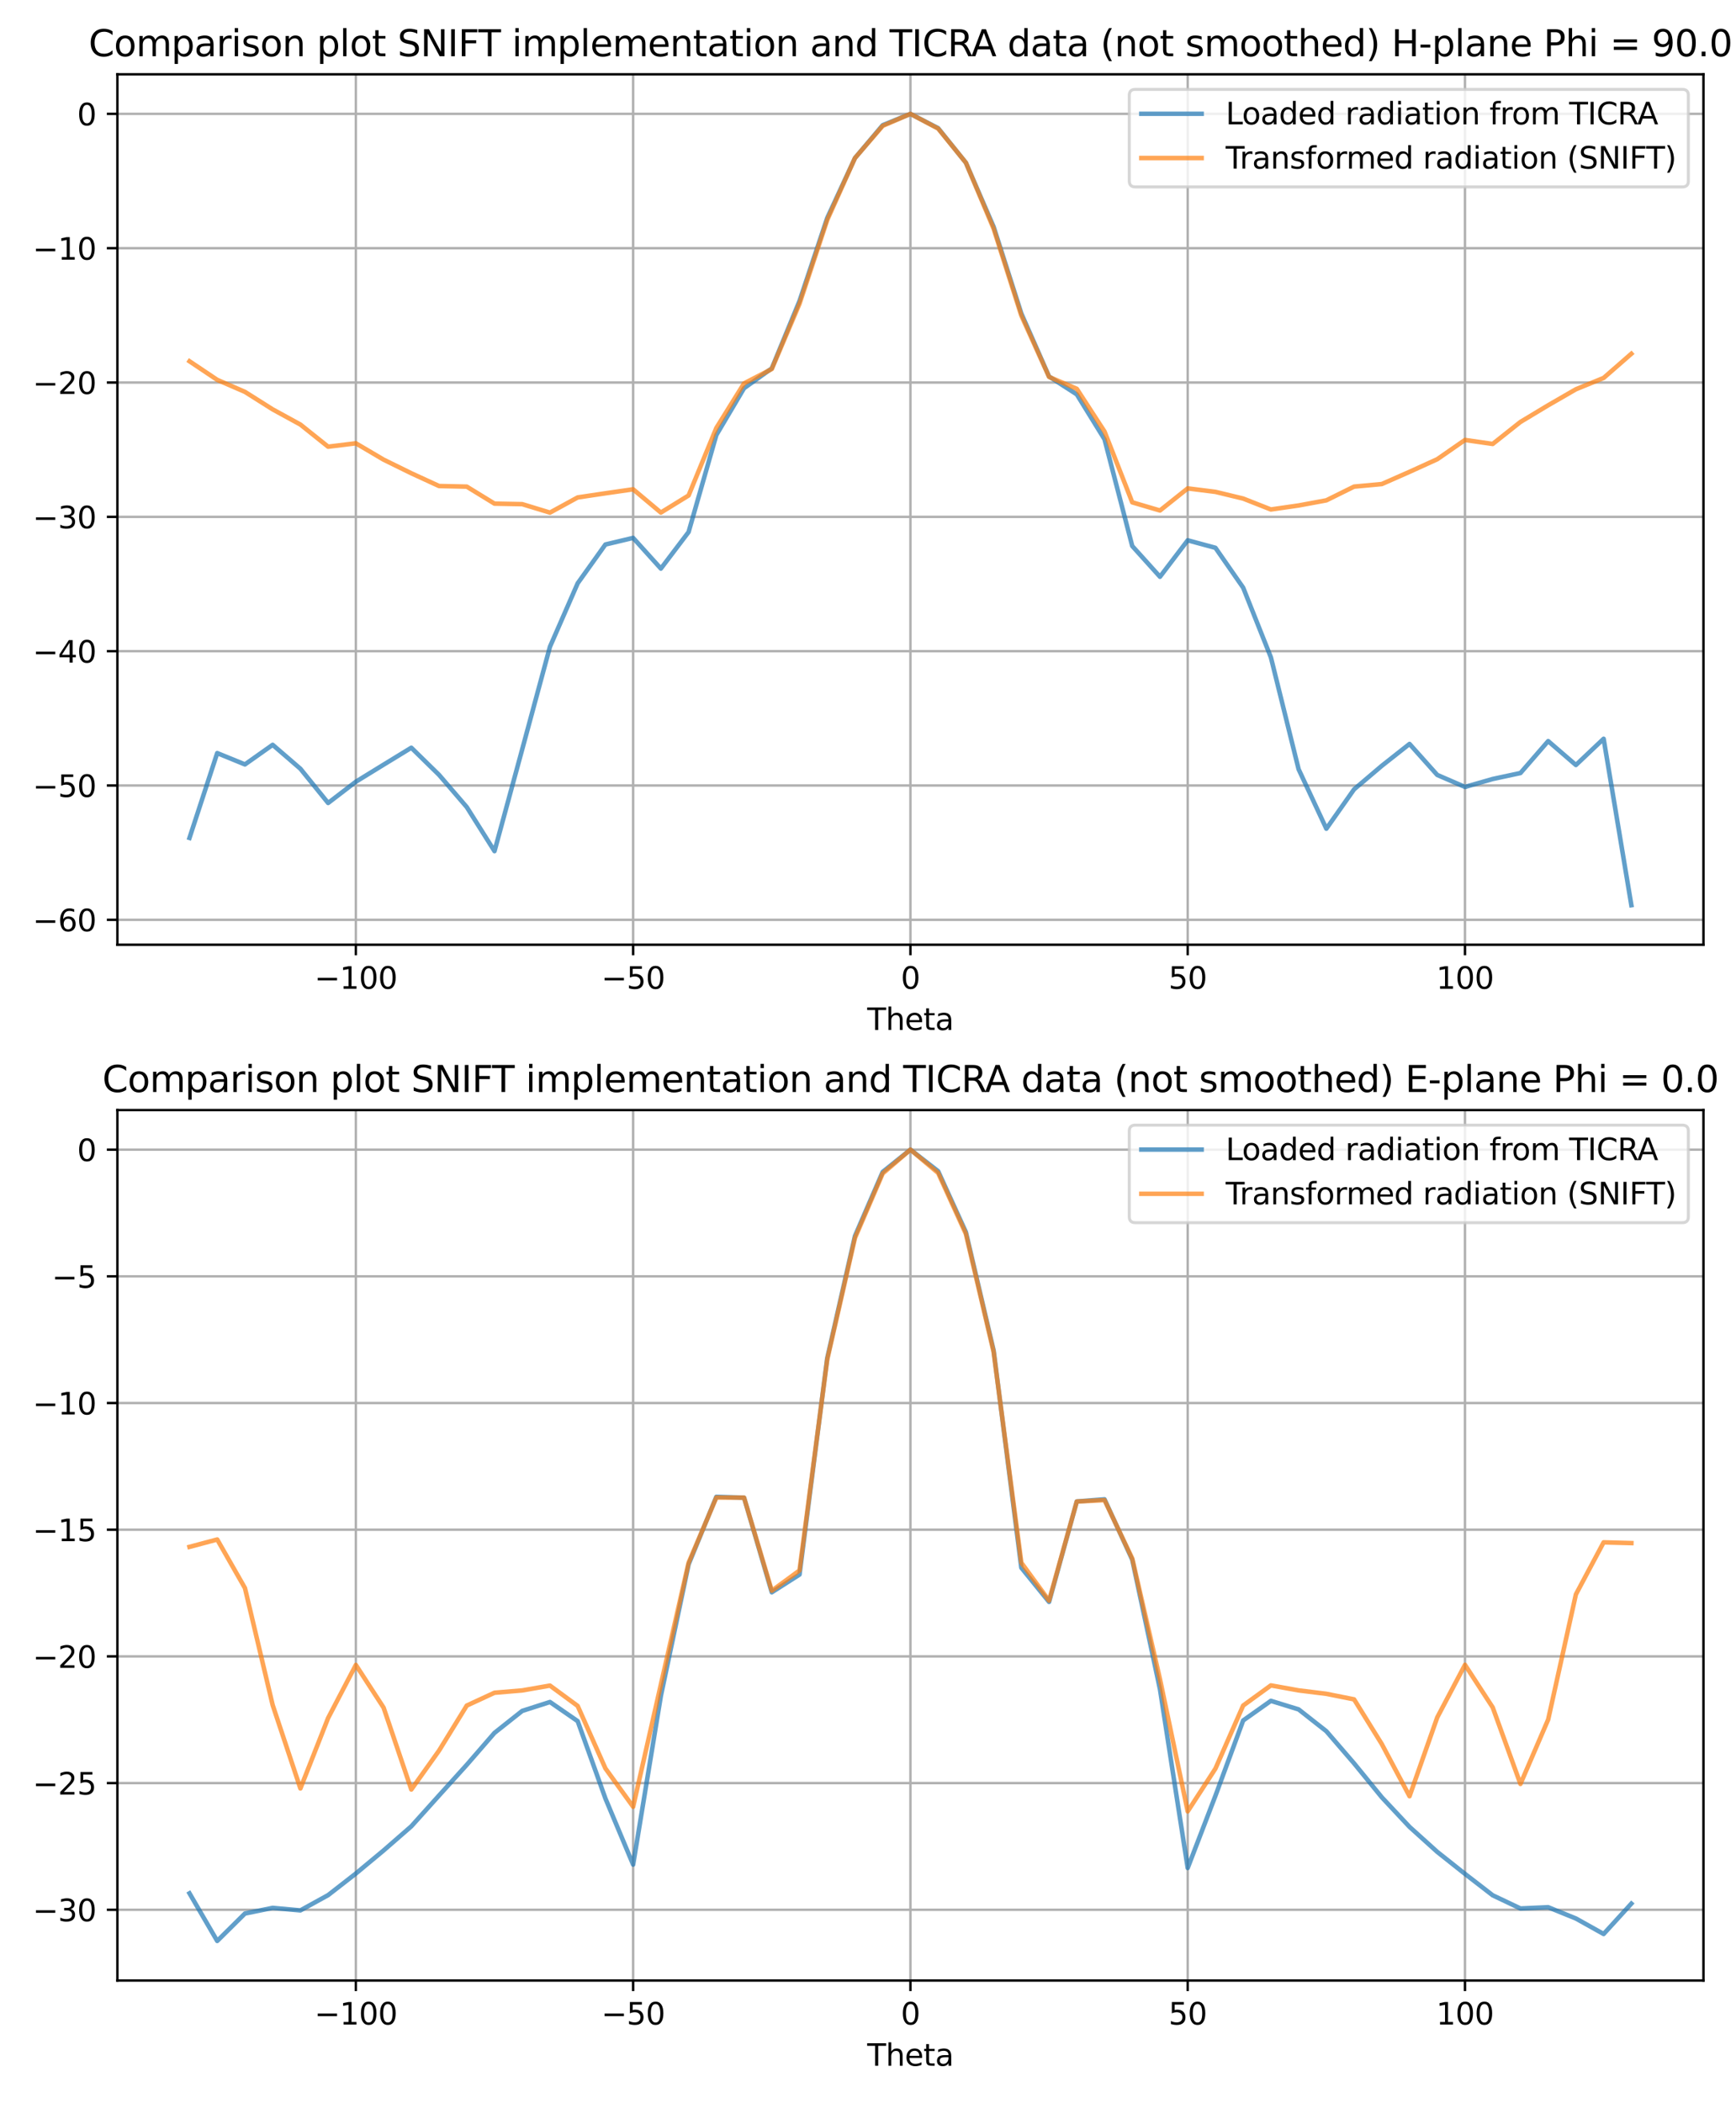 <?xml version="1.0" encoding="utf-8" standalone="no"?>
<!DOCTYPE svg PUBLIC "-//W3C//DTD SVG 1.1//EN"
  "http://www.w3.org/Graphics/SVG/1.1/DTD/svg11.dtd">
<svg xmlns:xlink="http://www.w3.org/1999/xlink" width="576pt" height="697.68pt" viewBox="0 0 576 697.68" xmlns="http://www.w3.org/2000/svg" version="1.1">
 <defs>
  <style type="text/css">*{stroke-linejoin: round; stroke-linecap: butt}</style>
 </defs>
 <g id="figure_1">
  <g id="patch_1">
   <path d="M 0 697.68 
L 576 697.68 
L 576 0 
L 0 0 
z
" style="fill: #ffffff"/>
  </g>
  <g id="axes_1">
   <g id="patch_2">
    <path d="M 38.95 313.413 
L 565.2 313.413 
L 565.2 24.651 
L 38.95 24.651 
z
" style="fill: #ffffff"/>
   </g>
   <g id="matplotlib.axis_1">
    <g id="xtick_1">
     <g id="line2d_1">
      <path d="M 118.072 313.413 
L 118.072 24.651 
" clip-path="url(#p9b472b79bd)" style="fill: none; stroke: #b0b0b0; stroke-width: 0.8; stroke-linecap: square"/>
     </g>
     <g id="line2d_2">
      <defs>
       <path id="maa23c6970f" d="M 0 0 
L 0 3.5 
" style="stroke: #000000; stroke-width: 0.8"/>
      </defs>
      <g>
       <use xlink:href="#maa23c6970f" x="118.072" y="313.413" style="stroke: #000000; stroke-width: 0.8"/>
      </g>
     </g>
     <g id="text_1">
      <!-- −100 -->
      <g transform="translate(104.338 328.012) scale(0.1 -0.1)">
       <defs>
        <path id="DejaVuSans-2212" d="M 678 2272 
L 4684 2272 
L 4684 1741 
L 678 1741 
L 678 2272 
z
" transform="scale(0.016)"/>
        <path id="DejaVuSans-31" d="M 794 531 
L 1825 531 
L 1825 4091 
L 703 3866 
L 703 4441 
L 1819 4666 
L 2450 4666 
L 2450 531 
L 3481 531 
L 3481 0 
L 794 0 
L 794 531 
z
" transform="scale(0.016)"/>
        <path id="DejaVuSans-30" d="M 2034 4250 
Q 1547 4250 1301 3770 
Q 1056 3291 1056 2328 
Q 1056 1369 1301 889 
Q 1547 409 2034 409 
Q 2525 409 2770 889 
Q 3016 1369 3016 2328 
Q 3016 3291 2770 3770 
Q 2525 4250 2034 4250 
z
M 2034 4750 
Q 2819 4750 3233 4129 
Q 3647 3509 3647 2328 
Q 3647 1150 3233 529 
Q 2819 -91 2034 -91 
Q 1250 -91 836 529 
Q 422 1150 422 2328 
Q 422 3509 836 4129 
Q 1250 4750 2034 4750 
z
" transform="scale(0.016)"/>
       </defs>
       <use xlink:href="#DejaVuSans-2212"/>
       <use xlink:href="#DejaVuSans-31" x="83.789"/>
       <use xlink:href="#DejaVuSans-30" x="147.412"/>
       <use xlink:href="#DejaVuSans-30" x="211.035"/>
      </g>
     </g>
    </g>
    <g id="xtick_2">
     <g id="line2d_3">
      <path d="M 210.073 313.413 
L 210.073 24.651 
" clip-path="url(#p9b472b79bd)" style="fill: none; stroke: #b0b0b0; stroke-width: 0.8; stroke-linecap: square"/>
     </g>
     <g id="line2d_4">
      <g>
       <use xlink:href="#maa23c6970f" x="210.073" y="313.413" style="stroke: #000000; stroke-width: 0.8"/>
      </g>
     </g>
     <g id="text_2">
      <!-- −50 -->
      <g transform="translate(199.521 328.012) scale(0.1 -0.1)">
       <defs>
        <path id="DejaVuSans-35" d="M 691 4666 
L 3169 4666 
L 3169 4134 
L 1269 4134 
L 1269 2991 
Q 1406 3038 1543 3061 
Q 1681 3084 1819 3084 
Q 2600 3084 3056 2656 
Q 3513 2228 3513 1497 
Q 3513 744 3044 326 
Q 2575 -91 1722 -91 
Q 1428 -91 1123 -41 
Q 819 9 494 109 
L 494 744 
Q 775 591 1075 516 
Q 1375 441 1709 441 
Q 2250 441 2565 725 
Q 2881 1009 2881 1497 
Q 2881 1984 2565 2268 
Q 2250 2553 1709 2553 
Q 1456 2553 1204 2497 
Q 953 2441 691 2322 
L 691 4666 
z
" transform="scale(0.016)"/>
       </defs>
       <use xlink:href="#DejaVuSans-2212"/>
       <use xlink:href="#DejaVuSans-35" x="83.789"/>
       <use xlink:href="#DejaVuSans-30" x="147.412"/>
      </g>
     </g>
    </g>
    <g id="xtick_3">
     <g id="line2d_5">
      <path d="M 302.075 313.413 
L 302.075 24.651 
" clip-path="url(#p9b472b79bd)" style="fill: none; stroke: #b0b0b0; stroke-width: 0.8; stroke-linecap: square"/>
     </g>
     <g id="line2d_6">
      <g>
       <use xlink:href="#maa23c6970f" x="302.075" y="313.413" style="stroke: #000000; stroke-width: 0.8"/>
      </g>
     </g>
     <g id="text_3">
      <!-- 0 -->
      <g transform="translate(298.894 328.012) scale(0.1 -0.1)">
       <use xlink:href="#DejaVuSans-30"/>
      </g>
     </g>
    </g>
    <g id="xtick_4">
     <g id="line2d_7">
      <path d="M 394.077 313.413 
L 394.077 24.651 
" clip-path="url(#p9b472b79bd)" style="fill: none; stroke: #b0b0b0; stroke-width: 0.8; stroke-linecap: square"/>
     </g>
     <g id="line2d_8">
      <g>
       <use xlink:href="#maa23c6970f" x="394.077" y="313.413" style="stroke: #000000; stroke-width: 0.8"/>
      </g>
     </g>
     <g id="text_4">
      <!-- 50 -->
      <g transform="translate(387.714 328.012) scale(0.1 -0.1)">
       <use xlink:href="#DejaVuSans-35"/>
       <use xlink:href="#DejaVuSans-30" x="63.623"/>
      </g>
     </g>
    </g>
    <g id="xtick_5">
     <g id="line2d_9">
      <path d="M 486.078 313.413 
L 486.078 24.651 
" clip-path="url(#p9b472b79bd)" style="fill: none; stroke: #b0b0b0; stroke-width: 0.8; stroke-linecap: square"/>
     </g>
     <g id="line2d_10">
      <g>
       <use xlink:href="#maa23c6970f" x="486.078" y="313.413" style="stroke: #000000; stroke-width: 0.8"/>
      </g>
     </g>
     <g id="text_5">
      <!-- 100 -->
      <g transform="translate(476.535 328.012) scale(0.1 -0.1)">
       <use xlink:href="#DejaVuSans-31"/>
       <use xlink:href="#DejaVuSans-30" x="63.623"/>
       <use xlink:href="#DejaVuSans-30" x="127.246"/>
      </g>
     </g>
    </g>
    <g id="text_6">
     <!-- Theta -->
     <g transform="translate(287.752 341.69) scale(0.1 -0.1)">
      <defs>
       <path id="DejaVuSans-54" d="M -19 4666 
L 3928 4666 
L 3928 4134 
L 2272 4134 
L 2272 0 
L 1638 0 
L 1638 4134 
L -19 4134 
L -19 4666 
z
" transform="scale(0.016)"/>
       <path id="DejaVuSans-68" d="M 3513 2113 
L 3513 0 
L 2938 0 
L 2938 2094 
Q 2938 2591 2744 2837 
Q 2550 3084 2163 3084 
Q 1697 3084 1428 2787 
Q 1159 2491 1159 1978 
L 1159 0 
L 581 0 
L 581 4863 
L 1159 4863 
L 1159 2956 
Q 1366 3272 1645 3428 
Q 1925 3584 2291 3584 
Q 2894 3584 3203 3211 
Q 3513 2838 3513 2113 
z
" transform="scale(0.016)"/>
       <path id="DejaVuSans-65" d="M 3597 1894 
L 3597 1613 
L 953 1613 
Q 991 1019 1311 708 
Q 1631 397 2203 397 
Q 2534 397 2845 478 
Q 3156 559 3463 722 
L 3463 178 
Q 3153 47 2828 -22 
Q 2503 -91 2169 -91 
Q 1331 -91 842 396 
Q 353 884 353 1716 
Q 353 2575 817 3079 
Q 1281 3584 2069 3584 
Q 2775 3584 3186 3129 
Q 3597 2675 3597 1894 
z
M 3022 2063 
Q 3016 2534 2758 2815 
Q 2500 3097 2075 3097 
Q 1594 3097 1305 2825 
Q 1016 2553 972 2059 
L 3022 2063 
z
" transform="scale(0.016)"/>
       <path id="DejaVuSans-74" d="M 1172 4494 
L 1172 3500 
L 2356 3500 
L 2356 3053 
L 1172 3053 
L 1172 1153 
Q 1172 725 1289 603 
Q 1406 481 1766 481 
L 2356 481 
L 2356 0 
L 1766 0 
Q 1100 0 847 248 
Q 594 497 594 1153 
L 594 3053 
L 172 3053 
L 172 3500 
L 594 3500 
L 594 4494 
L 1172 4494 
z
" transform="scale(0.016)"/>
       <path id="DejaVuSans-61" d="M 2194 1759 
Q 1497 1759 1228 1600 
Q 959 1441 959 1056 
Q 959 750 1161 570 
Q 1363 391 1709 391 
Q 2188 391 2477 730 
Q 2766 1069 2766 1631 
L 2766 1759 
L 2194 1759 
z
M 3341 1997 
L 3341 0 
L 2766 0 
L 2766 531 
Q 2569 213 2275 61 
Q 1981 -91 1556 -91 
Q 1019 -91 701 211 
Q 384 513 384 1019 
Q 384 1609 779 1909 
Q 1175 2209 1959 2209 
L 2766 2209 
L 2766 2266 
Q 2766 2663 2505 2880 
Q 2244 3097 1772 3097 
Q 1472 3097 1187 3025 
Q 903 2953 641 2809 
L 641 3341 
Q 956 3463 1253 3523 
Q 1550 3584 1831 3584 
Q 2591 3584 2966 3190 
Q 3341 2797 3341 1997 
z
" transform="scale(0.016)"/>
      </defs>
      <use xlink:href="#DejaVuSans-54"/>
      <use xlink:href="#DejaVuSans-68" x="61.084"/>
      <use xlink:href="#DejaVuSans-65" x="124.463"/>
      <use xlink:href="#DejaVuSans-74" x="185.986"/>
      <use xlink:href="#DejaVuSans-61" x="225.195"/>
     </g>
    </g>
   </g>
   <g id="matplotlib.axis_2">
    <g id="ytick_1">
     <g id="line2d_11">
      <path d="M 38.95 305.138 
L 565.2 305.138 
" clip-path="url(#p9b472b79bd)" style="fill: none; stroke: #b0b0b0; stroke-width: 0.8; stroke-linecap: square"/>
     </g>
     <g id="line2d_12">
      <defs>
       <path id="md7b8f199f2" d="M 0 0 
L -3.5 0 
" style="stroke: #000000; stroke-width: 0.8"/>
      </defs>
      <g>
       <use xlink:href="#md7b8f199f2" x="38.95" y="305.138" style="stroke: #000000; stroke-width: 0.8"/>
      </g>
     </g>
     <g id="text_7">
      <!-- −60 -->
      <g transform="translate(10.845 308.937) scale(0.1 -0.1)">
       <defs>
        <path id="DejaVuSans-36" d="M 2113 2584 
Q 1688 2584 1439 2293 
Q 1191 2003 1191 1497 
Q 1191 994 1439 701 
Q 1688 409 2113 409 
Q 2538 409 2786 701 
Q 3034 994 3034 1497 
Q 3034 2003 2786 2293 
Q 2538 2584 2113 2584 
z
M 3366 4563 
L 3366 3988 
Q 3128 4100 2886 4159 
Q 2644 4219 2406 4219 
Q 1781 4219 1451 3797 
Q 1122 3375 1075 2522 
Q 1259 2794 1537 2939 
Q 1816 3084 2150 3084 
Q 2853 3084 3261 2657 
Q 3669 2231 3669 1497 
Q 3669 778 3244 343 
Q 2819 -91 2113 -91 
Q 1303 -91 875 529 
Q 447 1150 447 2328 
Q 447 3434 972 4092 
Q 1497 4750 2381 4750 
Q 2619 4750 2861 4703 
Q 3103 4656 3366 4563 
z
" transform="scale(0.016)"/>
       </defs>
       <use xlink:href="#DejaVuSans-2212"/>
       <use xlink:href="#DejaVuSans-36" x="83.789"/>
       <use xlink:href="#DejaVuSans-30" x="147.412"/>
      </g>
     </g>
    </g>
    <g id="ytick_2">
     <g id="line2d_13">
      <path d="M 38.95 260.578 
L 565.2 260.578 
" clip-path="url(#p9b472b79bd)" style="fill: none; stroke: #b0b0b0; stroke-width: 0.8; stroke-linecap: square"/>
     </g>
     <g id="line2d_14">
      <g>
       <use xlink:href="#md7b8f199f2" x="38.95" y="260.578" style="stroke: #000000; stroke-width: 0.8"/>
      </g>
     </g>
     <g id="text_8">
      <!-- −50 -->
      <g transform="translate(10.845 264.377) scale(0.1 -0.1)">
       <use xlink:href="#DejaVuSans-2212"/>
       <use xlink:href="#DejaVuSans-35" x="83.789"/>
       <use xlink:href="#DejaVuSans-30" x="147.412"/>
      </g>
     </g>
    </g>
    <g id="ytick_3">
     <g id="line2d_15">
      <path d="M 38.95 216.018 
L 565.2 216.018 
" clip-path="url(#p9b472b79bd)" style="fill: none; stroke: #b0b0b0; stroke-width: 0.8; stroke-linecap: square"/>
     </g>
     <g id="line2d_16">
      <g>
       <use xlink:href="#md7b8f199f2" x="38.95" y="216.018" style="stroke: #000000; stroke-width: 0.8"/>
      </g>
     </g>
     <g id="text_9">
      <!-- −40 -->
      <g transform="translate(10.845 219.817) scale(0.1 -0.1)">
       <defs>
        <path id="DejaVuSans-34" d="M 2419 4116 
L 825 1625 
L 2419 1625 
L 2419 4116 
z
M 2253 4666 
L 3047 4666 
L 3047 1625 
L 3713 1625 
L 3713 1100 
L 3047 1100 
L 3047 0 
L 2419 0 
L 2419 1100 
L 313 1100 
L 313 1709 
L 2253 4666 
z
" transform="scale(0.016)"/>
       </defs>
       <use xlink:href="#DejaVuSans-2212"/>
       <use xlink:href="#DejaVuSans-34" x="83.789"/>
       <use xlink:href="#DejaVuSans-30" x="147.412"/>
      </g>
     </g>
    </g>
    <g id="ytick_4">
     <g id="line2d_17">
      <path d="M 38.95 171.458 
L 565.2 171.458 
" clip-path="url(#p9b472b79bd)" style="fill: none; stroke: #b0b0b0; stroke-width: 0.8; stroke-linecap: square"/>
     </g>
     <g id="line2d_18">
      <g>
       <use xlink:href="#md7b8f199f2" x="38.95" y="171.458" style="stroke: #000000; stroke-width: 0.8"/>
      </g>
     </g>
     <g id="text_10">
      <!-- −30 -->
      <g transform="translate(10.845 175.257) scale(0.1 -0.1)">
       <defs>
        <path id="DejaVuSans-33" d="M 2597 2516 
Q 3050 2419 3304 2112 
Q 3559 1806 3559 1356 
Q 3559 666 3084 287 
Q 2609 -91 1734 -91 
Q 1441 -91 1130 -33 
Q 819 25 488 141 
L 488 750 
Q 750 597 1062 519 
Q 1375 441 1716 441 
Q 2309 441 2620 675 
Q 2931 909 2931 1356 
Q 2931 1769 2642 2001 
Q 2353 2234 1838 2234 
L 1294 2234 
L 1294 2753 
L 1863 2753 
Q 2328 2753 2575 2939 
Q 2822 3125 2822 3475 
Q 2822 3834 2567 4026 
Q 2313 4219 1838 4219 
Q 1578 4219 1281 4162 
Q 984 4106 628 3988 
L 628 4550 
Q 988 4650 1302 4700 
Q 1616 4750 1894 4750 
Q 2613 4750 3031 4423 
Q 3450 4097 3450 3541 
Q 3450 3153 3228 2886 
Q 3006 2619 2597 2516 
z
" transform="scale(0.016)"/>
       </defs>
       <use xlink:href="#DejaVuSans-2212"/>
       <use xlink:href="#DejaVuSans-33" x="83.789"/>
       <use xlink:href="#DejaVuSans-30" x="147.412"/>
      </g>
     </g>
    </g>
    <g id="ytick_5">
     <g id="line2d_19">
      <path d="M 38.95 126.897 
L 565.2 126.897 
" clip-path="url(#p9b472b79bd)" style="fill: none; stroke: #b0b0b0; stroke-width: 0.8; stroke-linecap: square"/>
     </g>
     <g id="line2d_20">
      <g>
       <use xlink:href="#md7b8f199f2" x="38.95" y="126.897" style="stroke: #000000; stroke-width: 0.8"/>
      </g>
     </g>
     <g id="text_11">
      <!-- −20 -->
      <g transform="translate(10.845 130.697) scale(0.1 -0.1)">
       <defs>
        <path id="DejaVuSans-32" d="M 1228 531 
L 3431 531 
L 3431 0 
L 469 0 
L 469 531 
Q 828 903 1448 1529 
Q 2069 2156 2228 2338 
Q 2531 2678 2651 2914 
Q 2772 3150 2772 3378 
Q 2772 3750 2511 3984 
Q 2250 4219 1831 4219 
Q 1534 4219 1204 4116 
Q 875 4013 500 3803 
L 500 4441 
Q 881 4594 1212 4672 
Q 1544 4750 1819 4750 
Q 2544 4750 2975 4387 
Q 3406 4025 3406 3419 
Q 3406 3131 3298 2873 
Q 3191 2616 2906 2266 
Q 2828 2175 2409 1742 
Q 1991 1309 1228 531 
z
" transform="scale(0.016)"/>
       </defs>
       <use xlink:href="#DejaVuSans-2212"/>
       <use xlink:href="#DejaVuSans-32" x="83.789"/>
       <use xlink:href="#DejaVuSans-30" x="147.412"/>
      </g>
     </g>
    </g>
    <g id="ytick_6">
     <g id="line2d_21">
      <path d="M 38.95 82.337 
L 565.2 82.337 
" clip-path="url(#p9b472b79bd)" style="fill: none; stroke: #b0b0b0; stroke-width: 0.8; stroke-linecap: square"/>
     </g>
     <g id="line2d_22">
      <g>
       <use xlink:href="#md7b8f199f2" x="38.95" y="82.337" style="stroke: #000000; stroke-width: 0.8"/>
      </g>
     </g>
     <g id="text_12">
      <!-- −10 -->
      <g transform="translate(10.845 86.136) scale(0.1 -0.1)">
       <use xlink:href="#DejaVuSans-2212"/>
       <use xlink:href="#DejaVuSans-31" x="83.789"/>
       <use xlink:href="#DejaVuSans-30" x="147.412"/>
      </g>
     </g>
    </g>
    <g id="ytick_7">
     <g id="line2d_23">
      <path d="M 38.95 37.777 
L 565.2 37.777 
" clip-path="url(#p9b472b79bd)" style="fill: none; stroke: #b0b0b0; stroke-width: 0.8; stroke-linecap: square"/>
     </g>
     <g id="line2d_24">
      <g>
       <use xlink:href="#md7b8f199f2" x="38.95" y="37.777" style="stroke: #000000; stroke-width: 0.8"/>
      </g>
     </g>
     <g id="text_13">
      <!-- 0 -->
      <g transform="translate(25.587 41.576) scale(0.1 -0.1)">
       <use xlink:href="#DejaVuSans-30"/>
      </g>
     </g>
    </g>
   </g>
   <g id="line2d_25">
    <path d="M 62.87 277.981 
L 72.071 249.835 
L 81.271 253.59 
L 90.471 247.087 
L 99.671 255.023 
L 108.871 266.381 
L 118.072 259.332 
L 127.272 253.678 
L 136.472 248.054 
L 145.672 257.055 
L 154.872 267.751 
L 164.072 282.361 
L 173.273 248.557 
L 182.473 214.556 
L 191.673 193.503 
L 200.873 180.632 
L 210.073 178.445 
L 219.273 188.624 
L 228.474 176.492 
L 237.674 144.337 
L 246.874 128.78 
L 256.074 122.208 
L 265.274 99.855 
L 274.474 72.307 
L 283.675 52.423 
L 292.875 41.528 
L 302.075 37.777 
L 311.275 42.523 
L 320.475 53.976 
L 329.676 75.232 
L 338.876 104.014 
L 348.076 124.898 
L 357.276 130.835 
L 366.476 145.73 
L 375.676 181.143 
L 384.877 191.336 
L 394.077 179.245 
L 403.277 181.73 
L 412.477 194.951 
L 421.677 218.074 
L 430.877 255.186 
L 440.078 274.919 
L 449.278 261.855 
L 458.478 254.049 
L 467.678 246.797 
L 476.878 257.083 
L 486.078 261.064 
L 495.279 258.424 
L 504.479 256.45 
L 513.679 245.857 
L 522.879 253.789 
L 532.079 245.083 
L 541.28 300.288 
" clip-path="url(#p9b472b79bd)" style="fill: none; stroke: #1f77b4; stroke-opacity: 0.7; stroke-width: 1.5; stroke-linecap: square"/>
   </g>
   <g id="line2d_26">
    <path d="M 62.87 119.845 
L 72.071 126.01 
L 81.271 129.999 
L 90.471 135.807 
L 99.671 140.841 
L 108.871 148.189 
L 118.072 147.06 
L 127.272 152.484 
L 136.472 157.002 
L 145.672 161.235 
L 154.872 161.436 
L 164.072 167.077 
L 173.273 167.249 
L 182.473 170.053 
L 191.673 165.021 
L 200.873 163.648 
L 210.073 162.322 
L 219.273 170.038 
L 228.474 164.371 
L 237.674 141.981 
L 246.874 127.191 
L 256.074 122.415 
L 265.274 100.767 
L 274.474 72.977 
L 283.675 52.436 
L 292.875 41.761 
L 302.075 37.777 
L 311.275 42.661 
L 320.475 53.977 
L 329.676 75.851 
L 338.876 104.7 
L 348.076 125.046 
L 357.276 128.986 
L 366.476 143.148 
L 375.676 166.646 
L 384.877 169.355 
L 394.077 162.021 
L 403.277 163.172 
L 412.477 165.395 
L 421.677 169.016 
L 430.877 167.688 
L 440.078 165.984 
L 449.278 161.433 
L 458.478 160.581 
L 467.678 156.526 
L 476.878 152.341 
L 486.078 145.957 
L 495.279 147.276 
L 504.479 139.978 
L 513.679 134.447 
L 522.879 129.139 
L 532.079 125.38 
L 541.28 117.349 
" clip-path="url(#p9b472b79bd)" style="fill: none; stroke: #ff7f0e; stroke-opacity: 0.7; stroke-width: 1.5; stroke-linecap: square"/>
   </g>
   <g id="patch_3">
    <path d="M 38.95 313.413 
L 38.95 24.651 
" style="fill: none; stroke: #000000; stroke-width: 0.8; stroke-linejoin: miter; stroke-linecap: square"/>
   </g>
   <g id="patch_4">
    <path d="M 565.2 313.413 
L 565.2 24.651 
" style="fill: none; stroke: #000000; stroke-width: 0.8; stroke-linejoin: miter; stroke-linecap: square"/>
   </g>
   <g id="patch_5">
    <path d="M 38.95 313.413 
L 565.2 313.413 
" style="fill: none; stroke: #000000; stroke-width: 0.8; stroke-linejoin: miter; stroke-linecap: square"/>
   </g>
   <g id="patch_6">
    <path d="M 38.95 24.651 
L 565.2 24.651 
" style="fill: none; stroke: #000000; stroke-width: 0.8; stroke-linejoin: miter; stroke-linecap: square"/>
   </g>
   <g id="text_14">
    <!-- Comparison plot SNIFT implementation and TICRA data (not smoothed) H-plane Phi = 90.0 -->
    <g transform="translate(29.415 18.651) scale(0.12 -0.12)">
     <defs>
      <path id="DejaVuSans-43" d="M 4122 4306 
L 4122 3641 
Q 3803 3938 3442 4084 
Q 3081 4231 2675 4231 
Q 1875 4231 1450 3742 
Q 1025 3253 1025 2328 
Q 1025 1406 1450 917 
Q 1875 428 2675 428 
Q 3081 428 3442 575 
Q 3803 722 4122 1019 
L 4122 359 
Q 3791 134 3420 21 
Q 3050 -91 2638 -91 
Q 1578 -91 968 557 
Q 359 1206 359 2328 
Q 359 3453 968 4101 
Q 1578 4750 2638 4750 
Q 3056 4750 3426 4639 
Q 3797 4528 4122 4306 
z
" transform="scale(0.016)"/>
      <path id="DejaVuSans-6f" d="M 1959 3097 
Q 1497 3097 1228 2736 
Q 959 2375 959 1747 
Q 959 1119 1226 758 
Q 1494 397 1959 397 
Q 2419 397 2687 759 
Q 2956 1122 2956 1747 
Q 2956 2369 2687 2733 
Q 2419 3097 1959 3097 
z
M 1959 3584 
Q 2709 3584 3137 3096 
Q 3566 2609 3566 1747 
Q 3566 888 3137 398 
Q 2709 -91 1959 -91 
Q 1206 -91 779 398 
Q 353 888 353 1747 
Q 353 2609 779 3096 
Q 1206 3584 1959 3584 
z
" transform="scale(0.016)"/>
      <path id="DejaVuSans-6d" d="M 3328 2828 
Q 3544 3216 3844 3400 
Q 4144 3584 4550 3584 
Q 5097 3584 5394 3201 
Q 5691 2819 5691 2113 
L 5691 0 
L 5113 0 
L 5113 2094 
Q 5113 2597 4934 2840 
Q 4756 3084 4391 3084 
Q 3944 3084 3684 2787 
Q 3425 2491 3425 1978 
L 3425 0 
L 2847 0 
L 2847 2094 
Q 2847 2600 2669 2842 
Q 2491 3084 2119 3084 
Q 1678 3084 1418 2786 
Q 1159 2488 1159 1978 
L 1159 0 
L 581 0 
L 581 3500 
L 1159 3500 
L 1159 2956 
Q 1356 3278 1631 3431 
Q 1906 3584 2284 3584 
Q 2666 3584 2933 3390 
Q 3200 3197 3328 2828 
z
" transform="scale(0.016)"/>
      <path id="DejaVuSans-70" d="M 1159 525 
L 1159 -1331 
L 581 -1331 
L 581 3500 
L 1159 3500 
L 1159 2969 
Q 1341 3281 1617 3432 
Q 1894 3584 2278 3584 
Q 2916 3584 3314 3078 
Q 3713 2572 3713 1747 
Q 3713 922 3314 415 
Q 2916 -91 2278 -91 
Q 1894 -91 1617 61 
Q 1341 213 1159 525 
z
M 3116 1747 
Q 3116 2381 2855 2742 
Q 2594 3103 2138 3103 
Q 1681 3103 1420 2742 
Q 1159 2381 1159 1747 
Q 1159 1113 1420 752 
Q 1681 391 2138 391 
Q 2594 391 2855 752 
Q 3116 1113 3116 1747 
z
" transform="scale(0.016)"/>
      <path id="DejaVuSans-72" d="M 2631 2963 
Q 2534 3019 2420 3045 
Q 2306 3072 2169 3072 
Q 1681 3072 1420 2755 
Q 1159 2438 1159 1844 
L 1159 0 
L 581 0 
L 581 3500 
L 1159 3500 
L 1159 2956 
Q 1341 3275 1631 3429 
Q 1922 3584 2338 3584 
Q 2397 3584 2469 3576 
Q 2541 3569 2628 3553 
L 2631 2963 
z
" transform="scale(0.016)"/>
      <path id="DejaVuSans-69" d="M 603 3500 
L 1178 3500 
L 1178 0 
L 603 0 
L 603 3500 
z
M 603 4863 
L 1178 4863 
L 1178 4134 
L 603 4134 
L 603 4863 
z
" transform="scale(0.016)"/>
      <path id="DejaVuSans-73" d="M 2834 3397 
L 2834 2853 
Q 2591 2978 2328 3040 
Q 2066 3103 1784 3103 
Q 1356 3103 1142 2972 
Q 928 2841 928 2578 
Q 928 2378 1081 2264 
Q 1234 2150 1697 2047 
L 1894 2003 
Q 2506 1872 2764 1633 
Q 3022 1394 3022 966 
Q 3022 478 2636 193 
Q 2250 -91 1575 -91 
Q 1294 -91 989 -36 
Q 684 19 347 128 
L 347 722 
Q 666 556 975 473 
Q 1284 391 1588 391 
Q 1994 391 2212 530 
Q 2431 669 2431 922 
Q 2431 1156 2273 1281 
Q 2116 1406 1581 1522 
L 1381 1569 
Q 847 1681 609 1914 
Q 372 2147 372 2553 
Q 372 3047 722 3315 
Q 1072 3584 1716 3584 
Q 2034 3584 2315 3537 
Q 2597 3491 2834 3397 
z
" transform="scale(0.016)"/>
      <path id="DejaVuSans-6e" d="M 3513 2113 
L 3513 0 
L 2938 0 
L 2938 2094 
Q 2938 2591 2744 2837 
Q 2550 3084 2163 3084 
Q 1697 3084 1428 2787 
Q 1159 2491 1159 1978 
L 1159 0 
L 581 0 
L 581 3500 
L 1159 3500 
L 1159 2956 
Q 1366 3272 1645 3428 
Q 1925 3584 2291 3584 
Q 2894 3584 3203 3211 
Q 3513 2838 3513 2113 
z
" transform="scale(0.016)"/>
      <path id="DejaVuSans-20" transform="scale(0.016)"/>
      <path id="DejaVuSans-6c" d="M 603 4863 
L 1178 4863 
L 1178 0 
L 603 0 
L 603 4863 
z
" transform="scale(0.016)"/>
      <path id="DejaVuSans-53" d="M 3425 4513 
L 3425 3897 
Q 3066 4069 2747 4153 
Q 2428 4238 2131 4238 
Q 1616 4238 1336 4038 
Q 1056 3838 1056 3469 
Q 1056 3159 1242 3001 
Q 1428 2844 1947 2747 
L 2328 2669 
Q 3034 2534 3370 2195 
Q 3706 1856 3706 1288 
Q 3706 609 3251 259 
Q 2797 -91 1919 -91 
Q 1588 -91 1214 -16 
Q 841 59 441 206 
L 441 856 
Q 825 641 1194 531 
Q 1563 422 1919 422 
Q 2459 422 2753 634 
Q 3047 847 3047 1241 
Q 3047 1584 2836 1778 
Q 2625 1972 2144 2069 
L 1759 2144 
Q 1053 2284 737 2584 
Q 422 2884 422 3419 
Q 422 4038 858 4394 
Q 1294 4750 2059 4750 
Q 2388 4750 2728 4690 
Q 3069 4631 3425 4513 
z
" transform="scale(0.016)"/>
      <path id="DejaVuSans-4e" d="M 628 4666 
L 1478 4666 
L 3547 763 
L 3547 4666 
L 4159 4666 
L 4159 0 
L 3309 0 
L 1241 3903 
L 1241 0 
L 628 0 
L 628 4666 
z
" transform="scale(0.016)"/>
      <path id="DejaVuSans-49" d="M 628 4666 
L 1259 4666 
L 1259 0 
L 628 0 
L 628 4666 
z
" transform="scale(0.016)"/>
      <path id="DejaVuSans-46" d="M 628 4666 
L 3309 4666 
L 3309 4134 
L 1259 4134 
L 1259 2759 
L 3109 2759 
L 3109 2228 
L 1259 2228 
L 1259 0 
L 628 0 
L 628 4666 
z
" transform="scale(0.016)"/>
      <path id="DejaVuSans-64" d="M 2906 2969 
L 2906 4863 
L 3481 4863 
L 3481 0 
L 2906 0 
L 2906 525 
Q 2725 213 2448 61 
Q 2172 -91 1784 -91 
Q 1150 -91 751 415 
Q 353 922 353 1747 
Q 353 2572 751 3078 
Q 1150 3584 1784 3584 
Q 2172 3584 2448 3432 
Q 2725 3281 2906 2969 
z
M 947 1747 
Q 947 1113 1208 752 
Q 1469 391 1925 391 
Q 2381 391 2643 752 
Q 2906 1113 2906 1747 
Q 2906 2381 2643 2742 
Q 2381 3103 1925 3103 
Q 1469 3103 1208 2742 
Q 947 2381 947 1747 
z
" transform="scale(0.016)"/>
      <path id="DejaVuSans-52" d="M 2841 2188 
Q 3044 2119 3236 1894 
Q 3428 1669 3622 1275 
L 4263 0 
L 3584 0 
L 2988 1197 
Q 2756 1666 2539 1819 
Q 2322 1972 1947 1972 
L 1259 1972 
L 1259 0 
L 628 0 
L 628 4666 
L 2053 4666 
Q 2853 4666 3247 4331 
Q 3641 3997 3641 3322 
Q 3641 2881 3436 2590 
Q 3231 2300 2841 2188 
z
M 1259 4147 
L 1259 2491 
L 2053 2491 
Q 2509 2491 2742 2702 
Q 2975 2913 2975 3322 
Q 2975 3731 2742 3939 
Q 2509 4147 2053 4147 
L 1259 4147 
z
" transform="scale(0.016)"/>
      <path id="DejaVuSans-41" d="M 2188 4044 
L 1331 1722 
L 3047 1722 
L 2188 4044 
z
M 1831 4666 
L 2547 4666 
L 4325 0 
L 3669 0 
L 3244 1197 
L 1141 1197 
L 716 0 
L 50 0 
L 1831 4666 
z
" transform="scale(0.016)"/>
      <path id="DejaVuSans-28" d="M 1984 4856 
Q 1566 4138 1362 3434 
Q 1159 2731 1159 2009 
Q 1159 1288 1364 580 
Q 1569 -128 1984 -844 
L 1484 -844 
Q 1016 -109 783 600 
Q 550 1309 550 2009 
Q 550 2706 781 3412 
Q 1013 4119 1484 4856 
L 1984 4856 
z
" transform="scale(0.016)"/>
      <path id="DejaVuSans-29" d="M 513 4856 
L 1013 4856 
Q 1481 4119 1714 3412 
Q 1947 2706 1947 2009 
Q 1947 1309 1714 600 
Q 1481 -109 1013 -844 
L 513 -844 
Q 928 -128 1133 580 
Q 1338 1288 1338 2009 
Q 1338 2731 1133 3434 
Q 928 4138 513 4856 
z
" transform="scale(0.016)"/>
      <path id="DejaVuSans-48" d="M 628 4666 
L 1259 4666 
L 1259 2753 
L 3553 2753 
L 3553 4666 
L 4184 4666 
L 4184 0 
L 3553 0 
L 3553 2222 
L 1259 2222 
L 1259 0 
L 628 0 
L 628 4666 
z
" transform="scale(0.016)"/>
      <path id="DejaVuSans-2d" d="M 313 2009 
L 1997 2009 
L 1997 1497 
L 313 1497 
L 313 2009 
z
" transform="scale(0.016)"/>
      <path id="DejaVuSans-50" d="M 1259 4147 
L 1259 2394 
L 2053 2394 
Q 2494 2394 2734 2622 
Q 2975 2850 2975 3272 
Q 2975 3691 2734 3919 
Q 2494 4147 2053 4147 
L 1259 4147 
z
M 628 4666 
L 2053 4666 
Q 2838 4666 3239 4311 
Q 3641 3956 3641 3272 
Q 3641 2581 3239 2228 
Q 2838 1875 2053 1875 
L 1259 1875 
L 1259 0 
L 628 0 
L 628 4666 
z
" transform="scale(0.016)"/>
      <path id="DejaVuSans-3d" d="M 678 2906 
L 4684 2906 
L 4684 2381 
L 678 2381 
L 678 2906 
z
M 678 1631 
L 4684 1631 
L 4684 1100 
L 678 1100 
L 678 1631 
z
" transform="scale(0.016)"/>
      <path id="DejaVuSans-39" d="M 703 97 
L 703 672 
Q 941 559 1184 500 
Q 1428 441 1663 441 
Q 2288 441 2617 861 
Q 2947 1281 2994 2138 
Q 2813 1869 2534 1725 
Q 2256 1581 1919 1581 
Q 1219 1581 811 2004 
Q 403 2428 403 3163 
Q 403 3881 828 4315 
Q 1253 4750 1959 4750 
Q 2769 4750 3195 4129 
Q 3622 3509 3622 2328 
Q 3622 1225 3098 567 
Q 2575 -91 1691 -91 
Q 1453 -91 1209 -44 
Q 966 3 703 97 
z
M 1959 2075 
Q 2384 2075 2632 2365 
Q 2881 2656 2881 3163 
Q 2881 3666 2632 3958 
Q 2384 4250 1959 4250 
Q 1534 4250 1286 3958 
Q 1038 3666 1038 3163 
Q 1038 2656 1286 2365 
Q 1534 2075 1959 2075 
z
" transform="scale(0.016)"/>
      <path id="DejaVuSans-2e" d="M 684 794 
L 1344 794 
L 1344 0 
L 684 0 
L 684 794 
z
" transform="scale(0.016)"/>
     </defs>
     <use xlink:href="#DejaVuSans-43"/>
     <use xlink:href="#DejaVuSans-6f" x="69.824"/>
     <use xlink:href="#DejaVuSans-6d" x="131.006"/>
     <use xlink:href="#DejaVuSans-70" x="228.418"/>
     <use xlink:href="#DejaVuSans-61" x="291.895"/>
     <use xlink:href="#DejaVuSans-72" x="353.174"/>
     <use xlink:href="#DejaVuSans-69" x="394.287"/>
     <use xlink:href="#DejaVuSans-73" x="422.07"/>
     <use xlink:href="#DejaVuSans-6f" x="474.17"/>
     <use xlink:href="#DejaVuSans-6e" x="535.352"/>
     <use xlink:href="#DejaVuSans-20" x="598.73"/>
     <use xlink:href="#DejaVuSans-70" x="630.518"/>
     <use xlink:href="#DejaVuSans-6c" x="693.994"/>
     <use xlink:href="#DejaVuSans-6f" x="721.777"/>
     <use xlink:href="#DejaVuSans-74" x="782.959"/>
     <use xlink:href="#DejaVuSans-20" x="822.168"/>
     <use xlink:href="#DejaVuSans-53" x="853.955"/>
     <use xlink:href="#DejaVuSans-4e" x="917.432"/>
     <use xlink:href="#DejaVuSans-49" x="992.236"/>
     <use xlink:href="#DejaVuSans-46" x="1021.729"/>
     <use xlink:href="#DejaVuSans-54" x="1077.498"/>
     <use xlink:href="#DejaVuSans-20" x="1138.582"/>
     <use xlink:href="#DejaVuSans-69" x="1170.369"/>
     <use xlink:href="#DejaVuSans-6d" x="1198.152"/>
     <use xlink:href="#DejaVuSans-70" x="1295.564"/>
     <use xlink:href="#DejaVuSans-6c" x="1359.041"/>
     <use xlink:href="#DejaVuSans-65" x="1386.824"/>
     <use xlink:href="#DejaVuSans-6d" x="1448.348"/>
     <use xlink:href="#DejaVuSans-65" x="1545.76"/>
     <use xlink:href="#DejaVuSans-6e" x="1607.283"/>
     <use xlink:href="#DejaVuSans-74" x="1670.662"/>
     <use xlink:href="#DejaVuSans-61" x="1709.871"/>
     <use xlink:href="#DejaVuSans-74" x="1771.15"/>
     <use xlink:href="#DejaVuSans-69" x="1810.359"/>
     <use xlink:href="#DejaVuSans-6f" x="1838.143"/>
     <use xlink:href="#DejaVuSans-6e" x="1899.324"/>
     <use xlink:href="#DejaVuSans-20" x="1962.703"/>
     <use xlink:href="#DejaVuSans-61" x="1994.49"/>
     <use xlink:href="#DejaVuSans-6e" x="2055.77"/>
     <use xlink:href="#DejaVuSans-64" x="2119.148"/>
     <use xlink:href="#DejaVuSans-20" x="2182.625"/>
     <use xlink:href="#DejaVuSans-54" x="2214.412"/>
     <use xlink:href="#DejaVuSans-49" x="2275.496"/>
     <use xlink:href="#DejaVuSans-43" x="2304.988"/>
     <use xlink:href="#DejaVuSans-52" x="2374.812"/>
     <use xlink:href="#DejaVuSans-41" x="2440.295"/>
     <use xlink:href="#DejaVuSans-20" x="2508.703"/>
     <use xlink:href="#DejaVuSans-64" x="2540.49"/>
     <use xlink:href="#DejaVuSans-61" x="2603.967"/>
     <use xlink:href="#DejaVuSans-74" x="2665.246"/>
     <use xlink:href="#DejaVuSans-61" x="2704.455"/>
     <use xlink:href="#DejaVuSans-20" x="2765.734"/>
     <use xlink:href="#DejaVuSans-28" x="2797.521"/>
     <use xlink:href="#DejaVuSans-6e" x="2836.535"/>
     <use xlink:href="#DejaVuSans-6f" x="2899.914"/>
     <use xlink:href="#DejaVuSans-74" x="2961.096"/>
     <use xlink:href="#DejaVuSans-20" x="3000.305"/>
     <use xlink:href="#DejaVuSans-73" x="3032.092"/>
     <use xlink:href="#DejaVuSans-6d" x="3084.191"/>
     <use xlink:href="#DejaVuSans-6f" x="3181.604"/>
     <use xlink:href="#DejaVuSans-6f" x="3242.785"/>
     <use xlink:href="#DejaVuSans-74" x="3303.967"/>
     <use xlink:href="#DejaVuSans-68" x="3343.176"/>
     <use xlink:href="#DejaVuSans-65" x="3406.555"/>
     <use xlink:href="#DejaVuSans-64" x="3468.078"/>
     <use xlink:href="#DejaVuSans-29" x="3531.555"/>
     <use xlink:href="#DejaVuSans-20" x="3570.568"/>
     <use xlink:href="#DejaVuSans-48" x="3602.355"/>
     <use xlink:href="#DejaVuSans-2d" x="3677.551"/>
     <use xlink:href="#DejaVuSans-70" x="3713.635"/>
     <use xlink:href="#DejaVuSans-6c" x="3777.111"/>
     <use xlink:href="#DejaVuSans-61" x="3804.895"/>
     <use xlink:href="#DejaVuSans-6e" x="3866.174"/>
     <use xlink:href="#DejaVuSans-65" x="3929.553"/>
     <use xlink:href="#DejaVuSans-20" x="3991.076"/>
     <use xlink:href="#DejaVuSans-50" x="4022.863"/>
     <use xlink:href="#DejaVuSans-68" x="4083.166"/>
     <use xlink:href="#DejaVuSans-69" x="4146.545"/>
     <use xlink:href="#DejaVuSans-20" x="4174.328"/>
     <use xlink:href="#DejaVuSans-3d" x="4206.115"/>
     <use xlink:href="#DejaVuSans-20" x="4289.904"/>
     <use xlink:href="#DejaVuSans-39" x="4321.691"/>
     <use xlink:href="#DejaVuSans-30" x="4385.314"/>
     <use xlink:href="#DejaVuSans-2e" x="4448.938"/>
     <use xlink:href="#DejaVuSans-30" x="4480.725"/>
    </g>
   </g>
   <g id="legend_1">
    <g id="patch_7">
     <path d="M 376.692 62.008 
L 558.2 62.008 
Q 560.2 62.008 560.2 60.008 
L 560.2 31.651 
Q 560.2 29.651 558.2 29.651 
L 376.692 29.651 
Q 374.692 29.651 374.692 31.651 
L 374.692 60.008 
Q 374.692 62.008 376.692 62.008 
z
" style="fill: #ffffff; opacity: 0.8; stroke: #cccccc; stroke-linejoin: miter"/>
    </g>
    <g id="line2d_27">
     <path d="M 378.692 37.75 
L 388.692 37.75 
L 398.692 37.75 
" style="fill: none; stroke: #1f77b4; stroke-opacity: 0.7; stroke-width: 1.5; stroke-linecap: square"/>
    </g>
    <g id="text_15">
     <!-- Loaded radiation from TICRA -->
     <g transform="translate(406.692 41.25) scale(0.1 -0.1)">
      <defs>
       <path id="DejaVuSans-4c" d="M 628 4666 
L 1259 4666 
L 1259 531 
L 3531 531 
L 3531 0 
L 628 0 
L 628 4666 
z
" transform="scale(0.016)"/>
       <path id="DejaVuSans-66" d="M 2375 4863 
L 2375 4384 
L 1825 4384 
Q 1516 4384 1395 4259 
Q 1275 4134 1275 3809 
L 1275 3500 
L 2222 3500 
L 2222 3053 
L 1275 3053 
L 1275 0 
L 697 0 
L 697 3053 
L 147 3053 
L 147 3500 
L 697 3500 
L 697 3744 
Q 697 4328 969 4595 
Q 1241 4863 1831 4863 
L 2375 4863 
z
" transform="scale(0.016)"/>
      </defs>
      <use xlink:href="#DejaVuSans-4c"/>
      <use xlink:href="#DejaVuSans-6f" x="53.963"/>
      <use xlink:href="#DejaVuSans-61" x="115.145"/>
      <use xlink:href="#DejaVuSans-64" x="176.424"/>
      <use xlink:href="#DejaVuSans-65" x="239.9"/>
      <use xlink:href="#DejaVuSans-64" x="301.424"/>
      <use xlink:href="#DejaVuSans-20" x="364.9"/>
      <use xlink:href="#DejaVuSans-72" x="396.688"/>
      <use xlink:href="#DejaVuSans-61" x="437.801"/>
      <use xlink:href="#DejaVuSans-64" x="499.08"/>
      <use xlink:href="#DejaVuSans-69" x="562.557"/>
      <use xlink:href="#DejaVuSans-61" x="590.34"/>
      <use xlink:href="#DejaVuSans-74" x="651.619"/>
      <use xlink:href="#DejaVuSans-69" x="690.828"/>
      <use xlink:href="#DejaVuSans-6f" x="718.611"/>
      <use xlink:href="#DejaVuSans-6e" x="779.793"/>
      <use xlink:href="#DejaVuSans-20" x="843.172"/>
      <use xlink:href="#DejaVuSans-66" x="874.959"/>
      <use xlink:href="#DejaVuSans-72" x="910.164"/>
      <use xlink:href="#DejaVuSans-6f" x="949.027"/>
      <use xlink:href="#DejaVuSans-6d" x="1010.209"/>
      <use xlink:href="#DejaVuSans-20" x="1107.621"/>
      <use xlink:href="#DejaVuSans-54" x="1139.408"/>
      <use xlink:href="#DejaVuSans-49" x="1200.492"/>
      <use xlink:href="#DejaVuSans-43" x="1229.984"/>
      <use xlink:href="#DejaVuSans-52" x="1299.809"/>
      <use xlink:href="#DejaVuSans-41" x="1365.291"/>
     </g>
    </g>
    <g id="line2d_28">
     <path d="M 378.692 52.428 
L 388.692 52.428 
L 398.692 52.428 
" style="fill: none; stroke: #ff7f0e; stroke-opacity: 0.7; stroke-width: 1.5; stroke-linecap: square"/>
    </g>
    <g id="text_16">
     <!-- Transformed radiation (SNIFT) -->
     <g transform="translate(406.692 55.928) scale(0.1 -0.1)">
      <use xlink:href="#DejaVuSans-54"/>
      <use xlink:href="#DejaVuSans-72" x="46.334"/>
      <use xlink:href="#DejaVuSans-61" x="87.447"/>
      <use xlink:href="#DejaVuSans-6e" x="148.727"/>
      <use xlink:href="#DejaVuSans-73" x="212.105"/>
      <use xlink:href="#DejaVuSans-66" x="264.205"/>
      <use xlink:href="#DejaVuSans-6f" x="299.41"/>
      <use xlink:href="#DejaVuSans-72" x="360.592"/>
      <use xlink:href="#DejaVuSans-6d" x="399.955"/>
      <use xlink:href="#DejaVuSans-65" x="497.367"/>
      <use xlink:href="#DejaVuSans-64" x="558.891"/>
      <use xlink:href="#DejaVuSans-20" x="622.367"/>
      <use xlink:href="#DejaVuSans-72" x="654.154"/>
      <use xlink:href="#DejaVuSans-61" x="695.268"/>
      <use xlink:href="#DejaVuSans-64" x="756.547"/>
      <use xlink:href="#DejaVuSans-69" x="820.023"/>
      <use xlink:href="#DejaVuSans-61" x="847.807"/>
      <use xlink:href="#DejaVuSans-74" x="909.086"/>
      <use xlink:href="#DejaVuSans-69" x="948.295"/>
      <use xlink:href="#DejaVuSans-6f" x="976.078"/>
      <use xlink:href="#DejaVuSans-6e" x="1037.26"/>
      <use xlink:href="#DejaVuSans-20" x="1100.639"/>
      <use xlink:href="#DejaVuSans-28" x="1132.426"/>
      <use xlink:href="#DejaVuSans-53" x="1171.439"/>
      <use xlink:href="#DejaVuSans-4e" x="1234.916"/>
      <use xlink:href="#DejaVuSans-49" x="1309.721"/>
      <use xlink:href="#DejaVuSans-46" x="1339.213"/>
      <use xlink:href="#DejaVuSans-54" x="1394.982"/>
      <use xlink:href="#DejaVuSans-29" x="1456.066"/>
     </g>
    </g>
   </g>
  </g>
  <g id="axes_2">
   <g id="patch_8">
    <path d="M 38.95 657.021 
L 565.2 657.021 
L 565.2 368.259 
L 38.95 368.259 
z
" style="fill: #ffffff"/>
   </g>
   <g id="matplotlib.axis_3">
    <g id="xtick_6">
     <g id="line2d_29">
      <path d="M 118.072 657.021 
L 118.072 368.259 
" clip-path="url(#pb49b74ac3d)" style="fill: none; stroke: #b0b0b0; stroke-width: 0.8; stroke-linecap: square"/>
     </g>
     <g id="line2d_30">
      <g>
       <use xlink:href="#maa23c6970f" x="118.072" y="657.021" style="stroke: #000000; stroke-width: 0.8"/>
      </g>
     </g>
     <g id="text_17">
      <!-- −100 -->
      <g transform="translate(104.338 671.619) scale(0.1 -0.1)">
       <use xlink:href="#DejaVuSans-2212"/>
       <use xlink:href="#DejaVuSans-31" x="83.789"/>
       <use xlink:href="#DejaVuSans-30" x="147.412"/>
       <use xlink:href="#DejaVuSans-30" x="211.035"/>
      </g>
     </g>
    </g>
    <g id="xtick_7">
     <g id="line2d_31">
      <path d="M 210.073 657.021 
L 210.073 368.259 
" clip-path="url(#pb49b74ac3d)" style="fill: none; stroke: #b0b0b0; stroke-width: 0.8; stroke-linecap: square"/>
     </g>
     <g id="line2d_32">
      <g>
       <use xlink:href="#maa23c6970f" x="210.073" y="657.021" style="stroke: #000000; stroke-width: 0.8"/>
      </g>
     </g>
     <g id="text_18">
      <!-- −50 -->
      <g transform="translate(199.521 671.619) scale(0.1 -0.1)">
       <use xlink:href="#DejaVuSans-2212"/>
       <use xlink:href="#DejaVuSans-35" x="83.789"/>
       <use xlink:href="#DejaVuSans-30" x="147.412"/>
      </g>
     </g>
    </g>
    <g id="xtick_8">
     <g id="line2d_33">
      <path d="M 302.075 657.021 
L 302.075 368.259 
" clip-path="url(#pb49b74ac3d)" style="fill: none; stroke: #b0b0b0; stroke-width: 0.8; stroke-linecap: square"/>
     </g>
     <g id="line2d_34">
      <g>
       <use xlink:href="#maa23c6970f" x="302.075" y="657.021" style="stroke: #000000; stroke-width: 0.8"/>
      </g>
     </g>
     <g id="text_19">
      <!-- 0 -->
      <g transform="translate(298.894 671.619) scale(0.1 -0.1)">
       <use xlink:href="#DejaVuSans-30"/>
      </g>
     </g>
    </g>
    <g id="xtick_9">
     <g id="line2d_35">
      <path d="M 394.077 657.021 
L 394.077 368.259 
" clip-path="url(#pb49b74ac3d)" style="fill: none; stroke: #b0b0b0; stroke-width: 0.8; stroke-linecap: square"/>
     </g>
     <g id="line2d_36">
      <g>
       <use xlink:href="#maa23c6970f" x="394.077" y="657.021" style="stroke: #000000; stroke-width: 0.8"/>
      </g>
     </g>
     <g id="text_20">
      <!-- 50 -->
      <g transform="translate(387.714 671.619) scale(0.1 -0.1)">
       <use xlink:href="#DejaVuSans-35"/>
       <use xlink:href="#DejaVuSans-30" x="63.623"/>
      </g>
     </g>
    </g>
    <g id="xtick_10">
     <g id="line2d_37">
      <path d="M 486.078 657.021 
L 486.078 368.259 
" clip-path="url(#pb49b74ac3d)" style="fill: none; stroke: #b0b0b0; stroke-width: 0.8; stroke-linecap: square"/>
     </g>
     <g id="line2d_38">
      <g>
       <use xlink:href="#maa23c6970f" x="486.078" y="657.021" style="stroke: #000000; stroke-width: 0.8"/>
      </g>
     </g>
     <g id="text_21">
      <!-- 100 -->
      <g transform="translate(476.535 671.619) scale(0.1 -0.1)">
       <use xlink:href="#DejaVuSans-31"/>
       <use xlink:href="#DejaVuSans-30" x="63.623"/>
       <use xlink:href="#DejaVuSans-30" x="127.246"/>
      </g>
     </g>
    </g>
    <g id="text_22">
     <!-- Theta -->
     <g transform="translate(287.752 685.297) scale(0.1 -0.1)">
      <use xlink:href="#DejaVuSans-54"/>
      <use xlink:href="#DejaVuSans-68" x="61.084"/>
      <use xlink:href="#DejaVuSans-65" x="124.463"/>
      <use xlink:href="#DejaVuSans-74" x="185.986"/>
      <use xlink:href="#DejaVuSans-61" x="225.195"/>
     </g>
    </g>
   </g>
   <g id="matplotlib.axis_4">
    <g id="ytick_8">
     <g id="line2d_39">
      <path d="M 38.95 633.548 
L 565.2 633.548 
" clip-path="url(#pb49b74ac3d)" style="fill: none; stroke: #b0b0b0; stroke-width: 0.8; stroke-linecap: square"/>
     </g>
     <g id="line2d_40">
      <g>
       <use xlink:href="#md7b8f199f2" x="38.95" y="633.548" style="stroke: #000000; stroke-width: 0.8"/>
      </g>
     </g>
     <g id="text_23">
      <!-- −30 -->
      <g transform="translate(10.845 637.348) scale(0.1 -0.1)">
       <use xlink:href="#DejaVuSans-2212"/>
       <use xlink:href="#DejaVuSans-33" x="83.789"/>
       <use xlink:href="#DejaVuSans-30" x="147.412"/>
      </g>
     </g>
    </g>
    <g id="ytick_9">
     <g id="line2d_41">
      <path d="M 38.95 591.521 
L 565.2 591.521 
" clip-path="url(#pb49b74ac3d)" style="fill: none; stroke: #b0b0b0; stroke-width: 0.8; stroke-linecap: square"/>
     </g>
     <g id="line2d_42">
      <g>
       <use xlink:href="#md7b8f199f2" x="38.95" y="591.521" style="stroke: #000000; stroke-width: 0.8"/>
      </g>
     </g>
     <g id="text_24">
      <!-- −25 -->
      <g transform="translate(10.845 595.32) scale(0.1 -0.1)">
       <use xlink:href="#DejaVuSans-2212"/>
       <use xlink:href="#DejaVuSans-32" x="83.789"/>
       <use xlink:href="#DejaVuSans-35" x="147.412"/>
      </g>
     </g>
    </g>
    <g id="ytick_10">
     <g id="line2d_43">
      <path d="M 38.95 549.494 
L 565.2 549.494 
" clip-path="url(#pb49b74ac3d)" style="fill: none; stroke: #b0b0b0; stroke-width: 0.8; stroke-linecap: square"/>
     </g>
     <g id="line2d_44">
      <g>
       <use xlink:href="#md7b8f199f2" x="38.95" y="549.494" style="stroke: #000000; stroke-width: 0.8"/>
      </g>
     </g>
     <g id="text_25">
      <!-- −20 -->
      <g transform="translate(10.845 553.293) scale(0.1 -0.1)">
       <use xlink:href="#DejaVuSans-2212"/>
       <use xlink:href="#DejaVuSans-32" x="83.789"/>
       <use xlink:href="#DejaVuSans-30" x="147.412"/>
      </g>
     </g>
    </g>
    <g id="ytick_11">
     <g id="line2d_45">
      <path d="M 38.95 507.466 
L 565.2 507.466 
" clip-path="url(#pb49b74ac3d)" style="fill: none; stroke: #b0b0b0; stroke-width: 0.8; stroke-linecap: square"/>
     </g>
     <g id="line2d_46">
      <g>
       <use xlink:href="#md7b8f199f2" x="38.95" y="507.466" style="stroke: #000000; stroke-width: 0.8"/>
      </g>
     </g>
     <g id="text_26">
      <!-- −15 -->
      <g transform="translate(10.845 511.266) scale(0.1 -0.1)">
       <use xlink:href="#DejaVuSans-2212"/>
       <use xlink:href="#DejaVuSans-31" x="83.789"/>
       <use xlink:href="#DejaVuSans-35" x="147.412"/>
      </g>
     </g>
    </g>
    <g id="ytick_12">
     <g id="line2d_47">
      <path d="M 38.95 465.439 
L 565.2 465.439 
" clip-path="url(#pb49b74ac3d)" style="fill: none; stroke: #b0b0b0; stroke-width: 0.8; stroke-linecap: square"/>
     </g>
     <g id="line2d_48">
      <g>
       <use xlink:href="#md7b8f199f2" x="38.95" y="465.439" style="stroke: #000000; stroke-width: 0.8"/>
      </g>
     </g>
     <g id="text_27">
      <!-- −10 -->
      <g transform="translate(10.845 469.238) scale(0.1 -0.1)">
       <use xlink:href="#DejaVuSans-2212"/>
       <use xlink:href="#DejaVuSans-31" x="83.789"/>
       <use xlink:href="#DejaVuSans-30" x="147.412"/>
      </g>
     </g>
    </g>
    <g id="ytick_13">
     <g id="line2d_49">
      <path d="M 38.95 423.412 
L 565.2 423.412 
" clip-path="url(#pb49b74ac3d)" style="fill: none; stroke: #b0b0b0; stroke-width: 0.8; stroke-linecap: square"/>
     </g>
     <g id="line2d_50">
      <g>
       <use xlink:href="#md7b8f199f2" x="38.95" y="423.412" style="stroke: #000000; stroke-width: 0.8"/>
      </g>
     </g>
     <g id="text_28">
      <!-- −5 -->
      <g transform="translate(17.208 427.211) scale(0.1 -0.1)">
       <use xlink:href="#DejaVuSans-2212"/>
       <use xlink:href="#DejaVuSans-35" x="83.789"/>
      </g>
     </g>
    </g>
    <g id="ytick_14">
     <g id="line2d_51">
      <path d="M 38.95 381.384 
L 565.2 381.384 
" clip-path="url(#pb49b74ac3d)" style="fill: none; stroke: #b0b0b0; stroke-width: 0.8; stroke-linecap: square"/>
     </g>
     <g id="line2d_52">
      <g>
       <use xlink:href="#md7b8f199f2" x="38.95" y="381.384" style="stroke: #000000; stroke-width: 0.8"/>
      </g>
     </g>
     <g id="text_29">
      <!-- 0 -->
      <g transform="translate(25.587 385.184) scale(0.1 -0.1)">
       <use xlink:href="#DejaVuSans-30"/>
      </g>
     </g>
    </g>
   </g>
   <g id="line2d_53">
    <path d="M 62.87 628.092 
L 72.071 643.895 
L 81.271 634.796 
L 90.471 632.924 
L 99.671 633.759 
L 108.871 628.689 
L 118.072 621.528 
L 127.272 613.875 
L 136.472 605.861 
L 145.672 595.634 
L 154.872 585.462 
L 164.072 574.864 
L 173.273 567.577 
L 182.473 564.626 
L 191.673 570.98 
L 200.873 596.623 
L 210.073 618.561 
L 219.273 562.596 
L 228.474 518.958 
L 237.674 496.551 
L 246.874 496.842 
L 256.074 528.228 
L 265.274 522.348 
L 274.474 450.558 
L 283.675 410.039 
L 292.875 388.765 
L 302.075 381.384 
L 311.275 388.541 
L 320.475 408.743 
L 329.676 447.988 
L 338.876 520.083 
L 348.076 531.426 
L 357.276 498.103 
L 366.476 497.379 
L 375.676 517.417 
L 384.877 560.383 
L 394.077 619.679 
L 403.277 595.728 
L 412.477 570.754 
L 421.677 564.241 
L 430.877 567.081 
L 440.078 574.317 
L 449.278 584.978 
L 458.478 596.236 
L 467.678 606.052 
L 476.878 614.345 
L 486.078 621.644 
L 495.279 628.752 
L 504.479 633.119 
L 513.679 632.705 
L 522.879 636.447 
L 532.079 641.584 
L 541.28 631.512 
" clip-path="url(#pb49b74ac3d)" style="fill: none; stroke: #1f77b4; stroke-opacity: 0.7; stroke-width: 1.5; stroke-linecap: square"/>
   </g>
   <g id="line2d_54">
    <path d="M 62.87 513.164 
L 72.071 510.711 
L 81.271 526.82 
L 90.471 565.643 
L 99.671 593.305 
L 108.871 569.926 
L 118.072 552.329 
L 127.272 566.49 
L 136.472 593.661 
L 145.672 580.749 
L 154.872 565.808 
L 164.072 561.553 
L 173.273 560.783 
L 182.473 559.178 
L 191.673 565.931 
L 200.873 586.651 
L 210.073 599.38 
L 219.273 558.844 
L 228.474 518.426 
L 237.674 496.801 
L 246.874 496.838 
L 256.074 527.714 
L 265.274 520.981 
L 274.474 451.013 
L 283.675 410.686 
L 292.875 389.293 
L 302.075 381.384 
L 311.275 389.133 
L 320.475 409.344 
L 329.676 448.467 
L 338.876 518.413 
L 348.076 530.994 
L 357.276 498.114 
L 366.476 497.653 
L 375.676 517.024 
L 384.877 557.087 
L 394.077 600.901 
L 403.277 586.716 
L 412.477 565.799 
L 421.677 559.117 
L 430.877 560.773 
L 440.078 561.911 
L 449.278 563.749 
L 458.478 578.584 
L 467.678 595.882 
L 476.878 569.73 
L 486.078 552.287 
L 495.279 566.424 
L 504.479 591.812 
L 513.679 570.445 
L 522.879 528.919 
L 532.079 511.661 
L 541.28 511.909 
" clip-path="url(#pb49b74ac3d)" style="fill: none; stroke: #ff7f0e; stroke-opacity: 0.7; stroke-width: 1.5; stroke-linecap: square"/>
   </g>
   <g id="patch_9">
    <path d="M 38.95 657.021 
L 38.95 368.259 
" style="fill: none; stroke: #000000; stroke-width: 0.8; stroke-linejoin: miter; stroke-linecap: square"/>
   </g>
   <g id="patch_10">
    <path d="M 565.2 657.021 
L 565.2 368.259 
" style="fill: none; stroke: #000000; stroke-width: 0.8; stroke-linejoin: miter; stroke-linecap: square"/>
   </g>
   <g id="patch_11">
    <path d="M 38.95 657.021 
L 565.2 657.021 
" style="fill: none; stroke: #000000; stroke-width: 0.8; stroke-linejoin: miter; stroke-linecap: square"/>
   </g>
   <g id="patch_12">
    <path d="M 38.95 368.259 
L 565.2 368.259 
" style="fill: none; stroke: #000000; stroke-width: 0.8; stroke-linejoin: miter; stroke-linecap: square"/>
   </g>
   <g id="text_30">
    <!-- Comparison plot SNIFT implementation and TICRA data (not smoothed) E-plane Phi = 0.0 -->
    <g transform="translate(33.954 362.259) scale(0.12 -0.12)">
     <defs>
      <path id="DejaVuSans-45" d="M 628 4666 
L 3578 4666 
L 3578 4134 
L 1259 4134 
L 1259 2753 
L 3481 2753 
L 3481 2222 
L 1259 2222 
L 1259 531 
L 3634 531 
L 3634 0 
L 628 0 
L 628 4666 
z
" transform="scale(0.016)"/>
     </defs>
     <use xlink:href="#DejaVuSans-43"/>
     <use xlink:href="#DejaVuSans-6f" x="69.824"/>
     <use xlink:href="#DejaVuSans-6d" x="131.006"/>
     <use xlink:href="#DejaVuSans-70" x="228.418"/>
     <use xlink:href="#DejaVuSans-61" x="291.895"/>
     <use xlink:href="#DejaVuSans-72" x="353.174"/>
     <use xlink:href="#DejaVuSans-69" x="394.287"/>
     <use xlink:href="#DejaVuSans-73" x="422.07"/>
     <use xlink:href="#DejaVuSans-6f" x="474.17"/>
     <use xlink:href="#DejaVuSans-6e" x="535.352"/>
     <use xlink:href="#DejaVuSans-20" x="598.73"/>
     <use xlink:href="#DejaVuSans-70" x="630.518"/>
     <use xlink:href="#DejaVuSans-6c" x="693.994"/>
     <use xlink:href="#DejaVuSans-6f" x="721.777"/>
     <use xlink:href="#DejaVuSans-74" x="782.959"/>
     <use xlink:href="#DejaVuSans-20" x="822.168"/>
     <use xlink:href="#DejaVuSans-53" x="853.955"/>
     <use xlink:href="#DejaVuSans-4e" x="917.432"/>
     <use xlink:href="#DejaVuSans-49" x="992.236"/>
     <use xlink:href="#DejaVuSans-46" x="1021.729"/>
     <use xlink:href="#DejaVuSans-54" x="1077.498"/>
     <use xlink:href="#DejaVuSans-20" x="1138.582"/>
     <use xlink:href="#DejaVuSans-69" x="1170.369"/>
     <use xlink:href="#DejaVuSans-6d" x="1198.152"/>
     <use xlink:href="#DejaVuSans-70" x="1295.564"/>
     <use xlink:href="#DejaVuSans-6c" x="1359.041"/>
     <use xlink:href="#DejaVuSans-65" x="1386.824"/>
     <use xlink:href="#DejaVuSans-6d" x="1448.348"/>
     <use xlink:href="#DejaVuSans-65" x="1545.76"/>
     <use xlink:href="#DejaVuSans-6e" x="1607.283"/>
     <use xlink:href="#DejaVuSans-74" x="1670.662"/>
     <use xlink:href="#DejaVuSans-61" x="1709.871"/>
     <use xlink:href="#DejaVuSans-74" x="1771.15"/>
     <use xlink:href="#DejaVuSans-69" x="1810.359"/>
     <use xlink:href="#DejaVuSans-6f" x="1838.143"/>
     <use xlink:href="#DejaVuSans-6e" x="1899.324"/>
     <use xlink:href="#DejaVuSans-20" x="1962.703"/>
     <use xlink:href="#DejaVuSans-61" x="1994.49"/>
     <use xlink:href="#DejaVuSans-6e" x="2055.77"/>
     <use xlink:href="#DejaVuSans-64" x="2119.148"/>
     <use xlink:href="#DejaVuSans-20" x="2182.625"/>
     <use xlink:href="#DejaVuSans-54" x="2214.412"/>
     <use xlink:href="#DejaVuSans-49" x="2275.496"/>
     <use xlink:href="#DejaVuSans-43" x="2304.988"/>
     <use xlink:href="#DejaVuSans-52" x="2374.812"/>
     <use xlink:href="#DejaVuSans-41" x="2440.295"/>
     <use xlink:href="#DejaVuSans-20" x="2508.703"/>
     <use xlink:href="#DejaVuSans-64" x="2540.49"/>
     <use xlink:href="#DejaVuSans-61" x="2603.967"/>
     <use xlink:href="#DejaVuSans-74" x="2665.246"/>
     <use xlink:href="#DejaVuSans-61" x="2704.455"/>
     <use xlink:href="#DejaVuSans-20" x="2765.734"/>
     <use xlink:href="#DejaVuSans-28" x="2797.521"/>
     <use xlink:href="#DejaVuSans-6e" x="2836.535"/>
     <use xlink:href="#DejaVuSans-6f" x="2899.914"/>
     <use xlink:href="#DejaVuSans-74" x="2961.096"/>
     <use xlink:href="#DejaVuSans-20" x="3000.305"/>
     <use xlink:href="#DejaVuSans-73" x="3032.092"/>
     <use xlink:href="#DejaVuSans-6d" x="3084.191"/>
     <use xlink:href="#DejaVuSans-6f" x="3181.604"/>
     <use xlink:href="#DejaVuSans-6f" x="3242.785"/>
     <use xlink:href="#DejaVuSans-74" x="3303.967"/>
     <use xlink:href="#DejaVuSans-68" x="3343.176"/>
     <use xlink:href="#DejaVuSans-65" x="3406.555"/>
     <use xlink:href="#DejaVuSans-64" x="3468.078"/>
     <use xlink:href="#DejaVuSans-29" x="3531.555"/>
     <use xlink:href="#DejaVuSans-20" x="3570.568"/>
     <use xlink:href="#DejaVuSans-45" x="3602.355"/>
     <use xlink:href="#DejaVuSans-2d" x="3665.539"/>
     <use xlink:href="#DejaVuSans-70" x="3701.623"/>
     <use xlink:href="#DejaVuSans-6c" x="3765.1"/>
     <use xlink:href="#DejaVuSans-61" x="3792.883"/>
     <use xlink:href="#DejaVuSans-6e" x="3854.162"/>
     <use xlink:href="#DejaVuSans-65" x="3917.541"/>
     <use xlink:href="#DejaVuSans-20" x="3979.064"/>
     <use xlink:href="#DejaVuSans-50" x="4010.852"/>
     <use xlink:href="#DejaVuSans-68" x="4071.154"/>
     <use xlink:href="#DejaVuSans-69" x="4134.533"/>
     <use xlink:href="#DejaVuSans-20" x="4162.316"/>
     <use xlink:href="#DejaVuSans-3d" x="4194.104"/>
     <use xlink:href="#DejaVuSans-20" x="4277.893"/>
     <use xlink:href="#DejaVuSans-30" x="4309.68"/>
     <use xlink:href="#DejaVuSans-2e" x="4373.303"/>
     <use xlink:href="#DejaVuSans-30" x="4405.09"/>
    </g>
   </g>
   <g id="legend_2">
    <g id="patch_13">
     <path d="M 376.692 405.615 
L 558.2 405.615 
Q 560.2 405.615 560.2 403.615 
L 560.2 375.259 
Q 560.2 373.259 558.2 373.259 
L 376.692 373.259 
Q 374.692 373.259 374.692 375.259 
L 374.692 403.615 
Q 374.692 405.615 376.692 405.615 
z
" style="fill: #ffffff; opacity: 0.8; stroke: #cccccc; stroke-linejoin: miter"/>
    </g>
    <g id="line2d_55">
     <path d="M 378.692 381.357 
L 388.692 381.357 
L 398.692 381.357 
" style="fill: none; stroke: #1f77b4; stroke-opacity: 0.7; stroke-width: 1.5; stroke-linecap: square"/>
    </g>
    <g id="text_31">
     <!-- Loaded radiation from TICRA -->
     <g transform="translate(406.692 384.857) scale(0.1 -0.1)">
      <use xlink:href="#DejaVuSans-4c"/>
      <use xlink:href="#DejaVuSans-6f" x="53.963"/>
      <use xlink:href="#DejaVuSans-61" x="115.145"/>
      <use xlink:href="#DejaVuSans-64" x="176.424"/>
      <use xlink:href="#DejaVuSans-65" x="239.9"/>
      <use xlink:href="#DejaVuSans-64" x="301.424"/>
      <use xlink:href="#DejaVuSans-20" x="364.9"/>
      <use xlink:href="#DejaVuSans-72" x="396.688"/>
      <use xlink:href="#DejaVuSans-61" x="437.801"/>
      <use xlink:href="#DejaVuSans-64" x="499.08"/>
      <use xlink:href="#DejaVuSans-69" x="562.557"/>
      <use xlink:href="#DejaVuSans-61" x="590.34"/>
      <use xlink:href="#DejaVuSans-74" x="651.619"/>
      <use xlink:href="#DejaVuSans-69" x="690.828"/>
      <use xlink:href="#DejaVuSans-6f" x="718.611"/>
      <use xlink:href="#DejaVuSans-6e" x="779.793"/>
      <use xlink:href="#DejaVuSans-20" x="843.172"/>
      <use xlink:href="#DejaVuSans-66" x="874.959"/>
      <use xlink:href="#DejaVuSans-72" x="910.164"/>
      <use xlink:href="#DejaVuSans-6f" x="949.027"/>
      <use xlink:href="#DejaVuSans-6d" x="1010.209"/>
      <use xlink:href="#DejaVuSans-20" x="1107.621"/>
      <use xlink:href="#DejaVuSans-54" x="1139.408"/>
      <use xlink:href="#DejaVuSans-49" x="1200.492"/>
      <use xlink:href="#DejaVuSans-43" x="1229.984"/>
      <use xlink:href="#DejaVuSans-52" x="1299.809"/>
      <use xlink:href="#DejaVuSans-41" x="1365.291"/>
     </g>
    </g>
    <g id="line2d_56">
     <path d="M 378.692 396.035 
L 388.692 396.035 
L 398.692 396.035 
" style="fill: none; stroke: #ff7f0e; stroke-opacity: 0.7; stroke-width: 1.5; stroke-linecap: square"/>
    </g>
    <g id="text_32">
     <!-- Transformed radiation (SNIFT) -->
     <g transform="translate(406.692 399.535) scale(0.1 -0.1)">
      <use xlink:href="#DejaVuSans-54"/>
      <use xlink:href="#DejaVuSans-72" x="46.334"/>
      <use xlink:href="#DejaVuSans-61" x="87.447"/>
      <use xlink:href="#DejaVuSans-6e" x="148.727"/>
      <use xlink:href="#DejaVuSans-73" x="212.105"/>
      <use xlink:href="#DejaVuSans-66" x="264.205"/>
      <use xlink:href="#DejaVuSans-6f" x="299.41"/>
      <use xlink:href="#DejaVuSans-72" x="360.592"/>
      <use xlink:href="#DejaVuSans-6d" x="399.955"/>
      <use xlink:href="#DejaVuSans-65" x="497.367"/>
      <use xlink:href="#DejaVuSans-64" x="558.891"/>
      <use xlink:href="#DejaVuSans-20" x="622.367"/>
      <use xlink:href="#DejaVuSans-72" x="654.154"/>
      <use xlink:href="#DejaVuSans-61" x="695.268"/>
      <use xlink:href="#DejaVuSans-64" x="756.547"/>
      <use xlink:href="#DejaVuSans-69" x="820.023"/>
      <use xlink:href="#DejaVuSans-61" x="847.807"/>
      <use xlink:href="#DejaVuSans-74" x="909.086"/>
      <use xlink:href="#DejaVuSans-69" x="948.295"/>
      <use xlink:href="#DejaVuSans-6f" x="976.078"/>
      <use xlink:href="#DejaVuSans-6e" x="1037.26"/>
      <use xlink:href="#DejaVuSans-20" x="1100.639"/>
      <use xlink:href="#DejaVuSans-28" x="1132.426"/>
      <use xlink:href="#DejaVuSans-53" x="1171.439"/>
      <use xlink:href="#DejaVuSans-4e" x="1234.916"/>
      <use xlink:href="#DejaVuSans-49" x="1309.721"/>
      <use xlink:href="#DejaVuSans-46" x="1339.213"/>
      <use xlink:href="#DejaVuSans-54" x="1394.982"/>
      <use xlink:href="#DejaVuSans-29" x="1456.066"/>
     </g>
    </g>
   </g>
  </g>
 </g>
 <defs>
  <clipPath id="p9b472b79bd">
   <rect x="38.95" y="24.651" width="526.25" height="288.762"/>
  </clipPath>
  <clipPath id="pb49b74ac3d">
   <rect x="38.95" y="368.259" width="526.25" height="288.762"/>
  </clipPath>
 </defs>
</svg>
